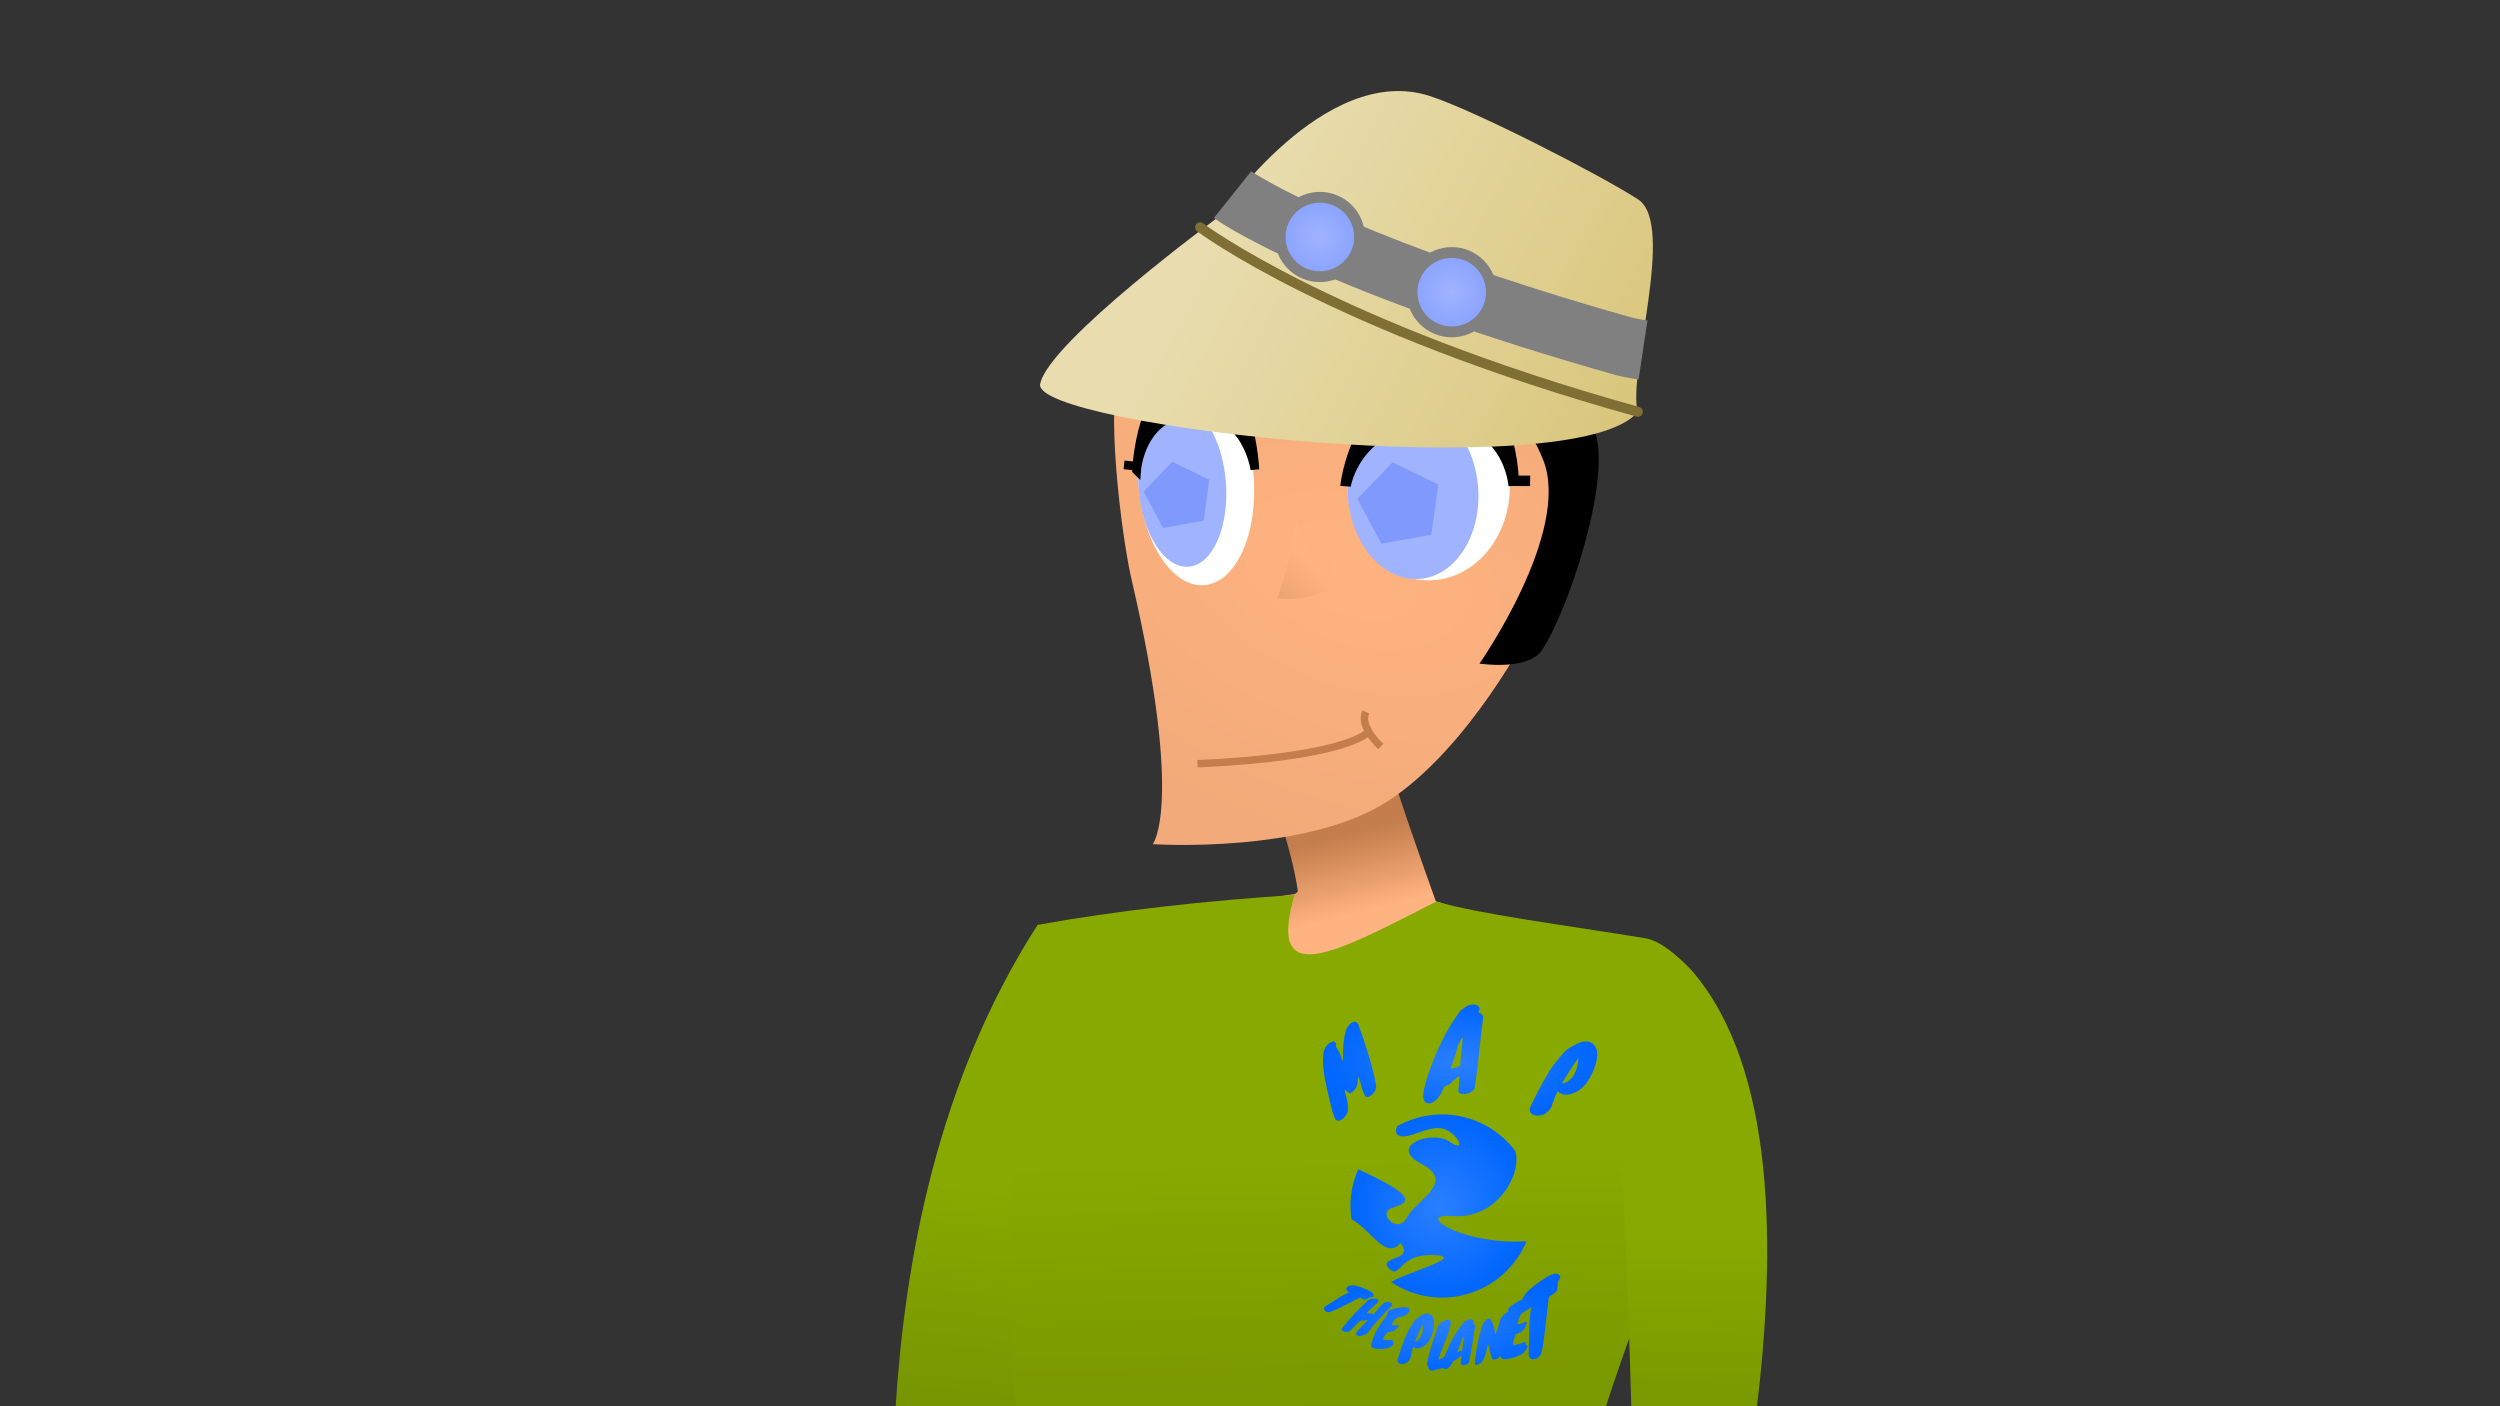 <?xml version="1.0" encoding="UTF-8" standalone="no"?>
<!-- Created with Inkscape (http://www.inkscape.org/) -->

<svg
   xmlns:dc="http://purl.org/dc/elements/1.1/"
   xmlns:cc="http://creativecommons.org/ns#"
   xmlns:rdf="http://www.w3.org/1999/02/22-rdf-syntax-ns#"
   xmlns:svg="http://www.w3.org/2000/svg"
   xmlns="http://www.w3.org/2000/svg"
   xmlns:xlink="http://www.w3.org/1999/xlink"
   xmlns:sodipodi="http://sodipodi.sourceforge.net/DTD/sodipodi-0.dtd"
   xmlns:inkscape="http://www.inkscape.org/namespaces/inkscape"
   width="1920"
   height="1080"
   viewBox="0 0 508 285.75"
   version="1.1"
   id="svg8"
   inkscape:version="0.92.2 (5c3e80d, 2017-08-06)"
   sodipodi:docname="karth grapher template.svg"
   inkscape:export-filename="/home/mbrickn/Projects/aXVI/game/images/characters/karth grapher/karth grapher.png"
   inkscape:export-xdpi="96"
   inkscape:export-ydpi="96">
  <rect x="0" y="0" width="508" height="285.75" fill="#333333" stroke="none"/>
  <title
     id="title4384">Karth Grapher</title>
  <defs
     id="defs2">
    <linearGradient
       id="linearGradient930"
       inkscape:collect="always">
      <stop
         id="stop926"
         offset="0"
         style="stop-color:#eda371;stop-opacity:1" />
      <stop
         id="stop928"
         offset="1"
         style="stop-color:#ffb380;stop-opacity:1" />
    </linearGradient>
    <linearGradient
       inkscape:collect="always"
       id="linearGradient926">
      <stop
         style="stop-color:#ffb380;stop-opacity:1;"
         offset="0"
         id="stop922" />
      <stop
         style="stop-color:#f2aa7a;stop-opacity:1"
         offset="1"
         id="stop924" />
    </linearGradient>
    <linearGradient
       inkscape:collect="always"
       id="linearGradient4541">
      <stop
         style="stop-color:#e9ddaf;stop-opacity:1;"
         offset="0"
         id="stop4537" />
      <stop
         style="stop-color:#d9c67c;stop-opacity:1"
         offset="1"
         id="stop4539" />
    </linearGradient>
    <linearGradient
       inkscape:collect="always"
       id="linearGradient4427">
      <stop
         style="stop-color:#b3cdff;stop-opacity:1;"
         offset="0"
         id="stop4423" />
      <stop
         style="stop-color:#7ca9ff;stop-opacity:1"
         offset="1"
         id="stop4425" />
    </linearGradient>
    <linearGradient
       inkscape:collect="always"
       id="linearGradient4418">
      <stop
         style="stop-color:#9fb3ff;stop-opacity:1"
         offset="0"
         id="stop4414" />
      <stop
         style="stop-color:#ffb380;stop-opacity:1"
         offset="1"
         id="stop4416" />
    </linearGradient>
    <linearGradient
       id="linearGradient4404"
       inkscape:collect="always">
      <stop
         id="stop4400"
         offset="0"
         style="stop-color:#9fb3ff;stop-opacity:1;" />
      <stop
         id="stop4402"
         offset="1"
         style="stop-color:#8ca4ff;stop-opacity:1" />
    </linearGradient>
    <linearGradient
       inkscape:collect="always"
       id="linearGradient4386">
      <stop
         style="stop-color:#c47d4d;stop-opacity:1;"
         offset="0"
         id="stop4382" />
      <stop
         style="stop-color:#ffb380;stop-opacity:1"
         offset="1"
         id="stop4384" />
    </linearGradient>
    <linearGradient
       inkscape:collect="always"
       id="linearGradient4377">
      <stop
         style="stop-color:#607803;stop-opacity:1;"
         offset="0"
         id="stop4373" />
      <stop
         style="stop-color:#88aa00;stop-opacity:1"
         offset="1"
         id="stop4375" />
    </linearGradient>
    <linearGradient
       inkscape:collect="always"
       id="linearGradient4369">
      <stop
         style="stop-color:#88aa00;stop-opacity:1;"
         offset="0"
         id="stop4365" />
      <stop
         style="stop-color:#627a00;stop-opacity:1"
         offset="1"
         id="stop4367" />
    </linearGradient>
    <linearGradient
       inkscape:collect="always"
       id="linearGradient4361">
      <stop
         style="stop-color:#88aa00;stop-opacity:1;"
         offset="0"
         id="stop4357" />
      <stop
         style="stop-color:#627a00;stop-opacity:1"
         offset="1"
         id="stop4359" />
    </linearGradient>
    <linearGradient
       inkscape:collect="always"
       id="linearGradient4328">
      <stop
         style="stop-color:#2a7fff;stop-opacity:1;"
         offset="0"
         id="stop4324" />
      <stop
         style="stop-color:#0066ff;stop-opacity:1"
         offset="1"
         id="stop4326" />
    </linearGradient>
    <radialGradient
       inkscape:collect="always"
       xlink:href="#linearGradient4328"
       id="radialGradient4330"
       cx="420.514"
       cy="211.633"
       fx="420.514"
       fy="211.633"
       r="27.578"
       gradientTransform="matrix(0.649,0,0,0.675,375.028,303.442)"
       gradientUnits="userSpaceOnUse" />
    <radialGradient
       inkscape:collect="always"
       xlink:href="#linearGradient4328"
       id="radialGradient4338"
       cx="1765.084"
       cy="1193.105"
       fx="1765.084"
       fy="1193.105"
       r="103.071"
       gradientTransform="matrix(1,0,0,0.411,0,703.32)"
       gradientUnits="userSpaceOnUse" />
    <radialGradient
       inkscape:collect="always"
       xlink:href="#linearGradient4328"
       id="radialGradient4346"
       cx="2070.789"
       cy="797.595"
       fx="2070.789"
       fy="797.595"
       r="119.577"
       gradientTransform="matrix(1,0,0,0.424,0,459.657)"
       gradientUnits="userSpaceOnUse" />
    <linearGradient
       inkscape:collect="always"
       xlink:href="#linearGradient4361"
       id="linearGradient4363"
       x1="1610.638"
       y1="644.628"
       x2="1620.218"
       y2="1057.194"
       gradientUnits="userSpaceOnUse"
       gradientTransform="matrix(0.336,0,0,0.336,84.244,217.178)" />
    <linearGradient
       inkscape:collect="always"
       xlink:href="#linearGradient4369"
       id="linearGradient4371"
       x1="486.479"
       y1="183.706"
       x2="485.278"
       y2="261.775"
       gradientUnits="userSpaceOnUse"
       gradientTransform="matrix(1.268,0,0,1.268,84.244,217.178)" />
    <linearGradient
       inkscape:collect="always"
       xlink:href="#linearGradient4377"
       id="linearGradient4379"
       x1="366.886"
       y1="264.155"
       x2="375.85"
       y2="176.338"
       gradientUnits="userSpaceOnUse"
       gradientTransform="matrix(1.268,0,0,1.268,84.244,217.178)" />
    <linearGradient
       inkscape:collect="always"
       xlink:href="#linearGradient4386"
       id="linearGradient4388"
       x1="1623.427"
       y1="456.466"
       x2="1635.145"
       y2="503.135"
       gradientUnits="userSpaceOnUse"
       gradientTransform="matrix(0.336,0,0,0.336,84.244,228.428)" />
    <radialGradient
       inkscape:collect="always"
       xlink:href="#linearGradient4404"
       id="radialGradient4396"
       cx="425.32"
       cy="25.38"
       fx="425.32"
       fy="25.38"
       r="5.492"
       gradientUnits="userSpaceOnUse"
       gradientTransform="matrix(1.268,0,0,1.268,84.244,217.178)" />
    <radialGradient
       inkscape:collect="always"
       xlink:href="#linearGradient4404"
       id="radialGradient4398"
       cx="446.447"
       cy="34.226"
       fx="446.447"
       fy="34.226"
       r="5.492"
       gradientUnits="userSpaceOnUse"
       gradientTransform="matrix(1.268,0,0,1.268,84.244,217.178)" />
    <linearGradient
       inkscape:collect="always"
       xlink:href="#linearGradient4418"
       id="linearGradient4420"
       x1="482.512"
       y1="145.692"
       x2="485.765"
       y2="142.148"
       gradientUnits="userSpaceOnUse" />
    <linearGradient
       inkscape:collect="always"
       xlink:href="#linearGradient4427"
       id="linearGradient4429"
       x1="1607.584"
       y1="1129.642"
       x2="1626.764"
       y2="1710.367"
       gradientUnits="userSpaceOnUse"
       gradientTransform="matrix(0.336,0,0,0.336,84.244,217.178)" />
    <linearGradient
       inkscape:collect="always"
       xlink:href="#linearGradient4541"
       id="linearGradient4543"
       x1="411.345"
       y1="18.576"
       x2="476.265"
       y2="53.386"
       gradientUnits="userSpaceOnUse"
       gradientTransform="matrix(1.268,0,0,1.268,84.244,217.178)" />
    <radialGradient
       inkscape:collect="always"
       xlink:href="#linearGradient4328"
       id="radialGradient4358"
       gradientUnits="userSpaceOnUse"
       gradientTransform="matrix(1,0,0,0.424,0,459.657)"
       cx="2070.789"
       cy="797.595"
       fx="2070.789"
       fy="797.595"
       r="119.577" />
    <radialGradient
       inkscape:collect="always"
       xlink:href="#linearGradient4328"
       id="radialGradient4360"
       gradientUnits="userSpaceOnUse"
       gradientTransform="matrix(1,0,0,0.424,0,459.657)"
       cx="2070.789"
       cy="797.595"
       fx="2070.789"
       fy="797.595"
       r="119.577" />
    <radialGradient
       inkscape:collect="always"
       xlink:href="#linearGradient4328"
       id="radialGradient4362"
       gradientUnits="userSpaceOnUse"
       gradientTransform="matrix(1,0,0,0.424,0,459.657)"
       cx="2070.789"
       cy="797.595"
       fx="2070.789"
       fy="797.595"
       r="119.577" />
    <radialGradient
       inkscape:collect="always"
       xlink:href="#linearGradient4328"
       id="radialGradient4364"
       gradientUnits="userSpaceOnUse"
       gradientTransform="matrix(1,0,0,0.411,0,703.32)"
       cx="1765.084"
       cy="1193.105"
       fx="1765.084"
       fy="1193.105"
       r="103.071" />
    <radialGradient
       inkscape:collect="always"
       xlink:href="#linearGradient4328"
       id="radialGradient4366"
       gradientUnits="userSpaceOnUse"
       gradientTransform="matrix(1,0,0,0.411,0,703.32)"
       cx="1765.084"
       cy="1193.105"
       fx="1765.084"
       fy="1193.105"
       r="103.071" />
    <radialGradient
       inkscape:collect="always"
       xlink:href="#linearGradient4328"
       id="radialGradient4368"
       gradientUnits="userSpaceOnUse"
       gradientTransform="matrix(1,0,0,0.411,0,703.32)"
       cx="1765.084"
       cy="1193.105"
       fx="1765.084"
       fy="1193.105"
       r="103.071" />
    <radialGradient
       inkscape:collect="always"
       xlink:href="#linearGradient4328"
       id="radialGradient4370"
       gradientUnits="userSpaceOnUse"
       gradientTransform="matrix(1,0,0,0.411,0,703.32)"
       cx="1765.084"
       cy="1193.105"
       fx="1765.084"
       fy="1193.105"
       r="103.071" />
    <radialGradient
       inkscape:collect="always"
       xlink:href="#linearGradient4328"
       id="radialGradient4372"
       gradientUnits="userSpaceOnUse"
       gradientTransform="matrix(1,0,0,0.411,0,703.32)"
       cx="1765.084"
       cy="1193.105"
       fx="1765.084"
       fy="1193.105"
       r="103.071" />
    <radialGradient
       inkscape:collect="always"
       xlink:href="#linearGradient4328"
       id="radialGradient4374"
       gradientUnits="userSpaceOnUse"
       gradientTransform="matrix(1,0,0,0.411,0,703.32)"
       cx="1765.084"
       cy="1193.105"
       fx="1765.084"
       fy="1193.105"
       r="103.071" />
    <radialGradient
       inkscape:collect="always"
       xlink:href="#linearGradient4328"
       id="radialGradient4376"
       gradientUnits="userSpaceOnUse"
       gradientTransform="matrix(1,0,0,0.411,0,703.32)"
       cx="1765.084"
       cy="1193.105"
       fx="1765.084"
       fy="1193.105"
       r="103.071" />
    <radialGradient
       inkscape:collect="always"
       xlink:href="#linearGradient4328"
       id="radialGradient4378"
       gradientUnits="userSpaceOnUse"
       gradientTransform="matrix(1,0,0,0.411,0,703.32)"
       cx="1765.084"
       cy="1193.105"
       fx="1765.084"
       fy="1193.105"
       r="103.071" />
    <radialGradient
       inkscape:collect="always"
       xlink:href="#linearGradient4328"
       id="radialGradient4380"
       gradientUnits="userSpaceOnUse"
       gradientTransform="matrix(1,0,0,0.411,0,703.32)"
       cx="1765.084"
       cy="1193.105"
       fx="1765.084"
       fy="1193.105"
       r="103.071" />
    <linearGradient
       inkscape:collect="always"
       xlink:href="#linearGradient930"
       id="linearGradient4382"
       gradientUnits="userSpaceOnUse"
       x1="482.512"
       y1="145.692"
       x2="485.765"
       y2="142.148" />
    <linearGradient
       inkscape:collect="always"
       xlink:href="#linearGradient4386"
       id="linearGradient4397-3"
       gradientUnits="userSpaceOnUse"
       gradientTransform="matrix(1.113,-0.654,-0.654,-1.113,165.021,938.856)"
       x1="417.978"
       y1="100.629"
       x2="397.033"
       y2="111.58" />
    <linearGradient
       inkscape:collect="always"
       xlink:href="#linearGradient4386"
       id="linearGradient4397-3-3"
       gradientUnits="userSpaceOnUse"
       gradientTransform="matrix(1.016,-0.519,-0.519,-1.016,332.031,892.388)"
       x1="395.595"
       y1="109.93"
       x2="421.509"
       y2="109.93" />
    <radialGradient
       inkscape:collect="always"
       xlink:href="#linearGradient926"
       id="radialGradient928"
       cx="430.729"
       cy="90.119"
       fx="430.729"
       fy="90.119"
       r="38.381"
       gradientTransform="matrix(2.155,0.824,-0.518,1.355,-250.993,-148.748)"
       gradientUnits="userSpaceOnUse" />
  </defs>
  <sodipodi:namedview
     id="base"
     pagecolor="#ffffff"
     bordercolor="#666666"
     borderopacity="1.0"
     inkscape:pageopacity="0.0"
     inkscape:pageshadow="2"
     inkscape:zoom="0.98994949"
     inkscape:cx="973.27807"
     inkscape:cy="-238.68866"
     inkscape:document-units="mm"
     inkscape:current-layer="layer3"
     showgrid="false"
     inkscape:window-width="1440"
     inkscape:window-height="863"
     inkscape:window-x="1920"
     inkscape:window-y="0"
     inkscape:window-maximized="1"
     units="px"
     inkscape:pagecheckerboard="true"
     inkscape:document-rotation="0"
     fit-margin-top="0"
     fit-margin-left="0"
     fit-margin-right="0"
     fit-margin-bottom="0">
    <inkscape:grid
       type="xygrid"
       id="grid4485"
       originx="-355.469"
       originy="201.21" />
  </sodipodi:namedview>
  <g
     inkscape:label="Head"
     inkscape:groupmode="layer"
     id="layer1"
     transform="translate(-355.469,-212.46)"
     style="display:inline">
    <path
       style="fill:url(#linearGradient4388);fill-opacity:1;stroke:none;stroke-width:1.556px;stroke-linecap:butt;stroke-linejoin:miter;stroke-opacity:1"
       d="m 635.278,365.267 c -5.93,0.082 -21.559,8.436 -21.559,8.436 0,0 4.201,10.922 5.473,19.82 -0.147,0.306 -0.386,0.434 -0.623,0.592 -20.967,2.972 -43.789,13.592 -55.25,32.485 1.556,24.944 36.321,35.613 56.794,40.437 19.127,4.355 41.491,-5.308 83.323,-30.045 -18.438,-16.466 -35.397,-34.991 -56.202,-41.386 -0.056,-0.156 -0.107,-0.3 -0.175,-0.491 0.023,-0.255 0.026,-0.339 -0.007,-0.019 -1.998,-5.574 -8.719,-24.453 -9.561,-28.662 -0.169,-0.844 -0.982,-1.184 -2.213,-1.167 z"
       id="path4612"
       inkscape:connector-curvature="0" />
    <path
       style="fill:url(#radialGradient928);fill-opacity:1;stroke:none;stroke-width:0.557px;stroke-linecap:butt;stroke-linejoin:miter;stroke-opacity:1"
       d="m 666.419,340.268 c 0,0 -12.359,24.323 -29.054,35.055 -16.695,10.733 -47.664,8.67 -47.664,8.67 0,0 6.416,-7.754 -4.317,-53.864 -2.056,-8.833 -5.521,-36.799 -2.083,-42.981 14.508,-26.089 72.602,-9.616 79.993,-5.117 9.143,5.565 28.962,23.654 3.124,58.237 z"
       id="path4538"
       inkscape:connector-curvature="0"
       sodipodi:nodetypes="cscsssc" />
    <g
       transform="matrix(2.103,0,0,2.103,-404.397,39.247)"
       style="display:inline"
       id="g4373">
      <ellipse
         ry="10.117"
         rx="5.578"
         cy="165.75"
         cx="465.347"
         id="ellipse4499"
         style="fill:#ffffff;fill-opacity:1;stroke:none;stroke-width:4.015;stroke-linecap:round;stroke-linejoin:round;stroke-miterlimit:4;stroke-dasharray:none;stroke-opacity:1;paint-order:stroke fill markers"
         transform="rotate(-4.489)" />
      <ellipse
         style="fill:#9fb3ff;fill-opacity:1;stroke:none;stroke-width:3.085;stroke-linecap:round;stroke-linejoin:round;stroke-miterlimit:4;stroke-dasharray:none;stroke-opacity:1;paint-order:stroke fill markers"
         id="path4491"
         cx="463.98"
         cy="166.091"
         rx="4.228"
         ry="7.881"
         transform="rotate(-4.489)" />
      <path
         inkscape:connector-curvature="0"
         id="path4509"
         d="m 471.15,127.801 c 0,0 0.394,-5.473 5.519,-5.604 5.125,-0.13 5.909,5.533 5.909,5.533 0,0 -0.462,-10.077 -5.78,-9.615 -5.317,0.463 -5.649,9.685 -5.649,9.685 z"
         style="fill:#000000;fill-opacity:1;stroke:#000000;stroke-width:0.839px;stroke-linecap:butt;stroke-linejoin:miter;stroke-opacity:1"
         sodipodi:nodetypes="ccccc" />
      <path
         sodipodi:nodetypes="cc"
         inkscape:connector-curvature="0"
         id="path4511"
         d="m 469.936,127.284 0.959,0.098"
         style="fill:#000000;fill-opacity:1;stroke:#000000;stroke-width:0.839px;stroke-linecap:butt;stroke-linejoin:miter;stroke-opacity:1" />
    </g>
    <g
       style="display:inline"
       id="g4379"
       transform="matrix(2.103,0,0,2.103,-413.572,27.382)">
      <ellipse
         ry="9.047"
         rx="7.835"
         cy="135.037"
         cx="503.736"
         id="ellipse4497"
         style="fill:#ffffff;fill-opacity:1;stroke:none;stroke-width:3.674;stroke-linecap:round;stroke-linejoin:round;stroke-miterlimit:4;stroke-dasharray:none;stroke-opacity:1;paint-order:stroke fill markers" />
      <ellipse
         style="fill:#9fb3ff;fill-opacity:1;stroke:none;stroke-width:3.18;stroke-linecap:round;stroke-linejoin:round;stroke-miterlimit:4;stroke-dasharray:none;stroke-opacity:1;paint-order:stroke fill markers"
         id="path4493"
         cx="490.065"
         cy="174.447"
         rx="6.31"
         ry="8.413"
         transform="rotate(-4.489)" />
      <path
         sodipodi:nodetypes="ccccc"
         style="fill:#1a1a1a;fill-opacity:1;stroke:#000000;stroke-width:1.012px;stroke-linecap:butt;stroke-linejoin:miter;stroke-opacity:1"
         d="m 495.701,134.955 c 0,0 0.935,-6.057 8.386,-6.37 7.45,-0.313 7.863,6.363 7.863,6.363 0,0 0.181,-10.57 -7.56,-9.917 -7.741,0.653 -8.689,9.924 -8.689,9.924 z"
         id="path4505"
         inkscape:connector-curvature="0" />
      <path
         style="fill:#d5f6ff;fill-opacity:1;stroke:#000000;stroke-width:1.012px;stroke-linecap:butt;stroke-linejoin:miter;stroke-opacity:1"
         d="m 512.2,134.464 1.335,0.005"
         id="path4507"
         inkscape:connector-curvature="0"
         sodipodi:nodetypes="cc" />
      <path
         inkscape:connector-curvature="0"
         id="path932"
         d="m 507.275,126.427 c 0,0 4.826,-0.887 7.536,6.06 2.71,6.947 -6.17,19.638 -6.17,19.638 0,0 4.667,0.722 6.029,-1.288 2.438,-3.6 7.005,-16.938 5,-21.501 -3.126,-7.112 -12.394,-2.909 -12.394,-2.909 z"
         style="fill:#000000;fill-opacity:1;stroke:none;stroke-width:1.012px;stroke-linecap:butt;stroke-linejoin:miter;stroke-opacity:1"
         sodipodi:nodetypes="cccscc" />
    </g>
  </g>
  <g
     inkscape:groupmode="layer"
     id="layer3"
     inkscape:label="Body"
     style="display:inline"
     transform="translate(-355.469,-201.21)">
    <path
       style="display:inline;fill:url(#linearGradient4397-3-3);fill-opacity:1;stroke:none;stroke-width:0.302px;stroke-linecap:butt;stroke-linejoin:miter;stroke-opacity:1"
       d="m 700.398,556.367 c 0,0 -1.895,16.527 -0.231,23.012 0.401,1.563 1.229,7.47 0.21,7.692 -1.172,0.256 -2.823,-6.289 -4.862,-6.02 -2.547,0.247 2.048,8.774 -1.705,8.979 -2.505,0.59 -2.021,-8.315 -2.91,-8.419 -0.948,-0.11 1.592,8.249 -1.59,8.599 -2.231,0.246 -2.327,-7.45 -3.007,-7.712 -0.58,-0.223 0.132,5.673 -2.008,5.805 -1.37,0.085 -1.67,-2.618 -2.016,-4.606 -1.103,-6.327 0.3,-11.821 0.3,-11.821 0,0 -2.42,5.448 -4.606,4.927 -2.186,-0.52 1.755,-6.343 3.341,-9.255 1.586,-2.911 6.2,-21.412 6.2,-21.412 z"
       id="path4352-5-5"
       inkscape:connector-curvature="0"
       sodipodi:nodetypes="ccsccsssscccscc" />
    <path
       style="fill:url(#linearGradient4397-3);fill-opacity:1;stroke:none;stroke-width:0.342px;stroke-linecap:butt;stroke-linejoin:miter;stroke-opacity:1"
       d="m 558.812,534.647 c 0,0 -1.039,18.8 1.273,26.015 0.558,1.739 1.886,8.358 0.75,8.676 -1.307,0.367 -3.609,-6.918 -5.895,-6.477 -2.861,0.449 2.899,9.777 -1.327,10.259 -2.791,0.833 -2.838,-9.26 -3.849,-9.318 -1.079,-0.061 2.349,9.214 -1.223,9.822 -2.504,0.427 -3.126,-8.263 -3.912,-8.513 -0.67,-0.214 0.527,6.401 -1.882,6.693 -1.542,0.188 -2.061,-2.846 -2.585,-5.069 -1.668,-7.075 -0.449,-13.375 -0.449,-13.375 0,0 -2.372,6.316 -4.876,5.874 -2.505,-0.442 1.56,-7.284 3.157,-10.679 1.597,-3.395 3.43,-22.821 3.43,-22.821 z"
       id="path4352-5"
       inkscape:connector-curvature="0"
       sodipodi:nodetypes="ccsccsssscccscc" />
    <path
       sodipodi:nodetypes="cccccc"
       inkscape:connector-curvature="0"
       id="path4642"
       d="m 579.25,418.446 c 0,0 -18.011,94.869 -17.504,108.969 0.507,14.1 -29.046,26.661 -25.319,17.294 3.727,-9.367 -10.962,-92.045 29.88,-155.559 28.914,1.398 12.943,29.296 12.943,29.296 z"
       style="fill:url(#linearGradient4379);fill-opacity:1;stroke:none;stroke-width:1.769px;stroke-linecap:butt;stroke-linejoin:miter;stroke-opacity:1" />
    <path
       style="fill:url(#linearGradient4363);fill-opacity:1;stroke:none;stroke-width:1.556px;stroke-linecap:butt;stroke-linejoin:miter;stroke-opacity:1"
       d="m 618.51,383.072 c -17.5,1.099 -36.193,3.171 -52.204,6.077 l -2.988,26.201 c -0.694,6.714 -1.241,13.178 -1.648,19.431 -3.657,56.202 4.93,98.227 19.767,147.848 l 96.39,-3.411 c -14.667,-65.877 6.822,-94.842 25.608,-153.477 1.185,-5.267 -13.895,-18.686 -16.932,-23.933 -0.731,-1.263 -1.514,-2.173 -2.35,-2.776 1.821,-2.467 3.609,-4.899 5.313,-7.226 -15.902,-2.585 -34.115,-4.962 -42.118,-7.416 -20.566,10.479 -34.526,18.251 -28.838,-1.318 z"
       id="path4617"
       inkscape:connector-curvature="0"
       sodipodi:nodetypes="cccscccccccc" />
    <path
       style="fill:url(#linearGradient4371);fill-opacity:1;stroke:none;stroke-width:1.556px;stroke-linecap:butt;stroke-linejoin:miter;stroke-opacity:1"
       d="m 684.274,417.462 c 0,0 5.571,116.454 2.338,128.432 -3.234,11.978 15.615,17.233 14.282,8.469 -1.333,-8.764 32.53,-116.415 -1.685,-155.976 -21.364,-22.262 -14.935,19.075 -14.935,19.075 z"
       id="path4640"
       inkscape:connector-curvature="0"
       sodipodi:nodetypes="ccccc" />
    <g
       id="g4558"
       transform="matrix(2.644,-1.898,-1.898,-2.644,-239.371,1593.678)"
       style="stroke:#c47d4d;stroke-opacity:1">
      <path
         inkscape:connector-curvature="0"
         id="path4519"
         d="m 430.89,158.647 c 0,0 7.185,-4.838 9.924,-4.638"
         style="fill:none;stroke:#c47d4d;stroke-width:0.465;stroke-linecap:butt;stroke-linejoin:miter;stroke-miterlimit:4;stroke-dasharray:none;stroke-opacity:1"
         sodipodi:nodetypes="cc" />
      <path
         inkscape:connector-curvature="0"
         id="path4521"
         d="m 440.814,152.84 c 0,0 -0.401,1.804 0.501,2.305"
         style="fill:none;stroke:#c47d4d;stroke-width:0.465;stroke-linecap:butt;stroke-linejoin:miter;stroke-miterlimit:4;stroke-dasharray:none;stroke-opacity:1" />
    </g>
    <path
       style="fill:url(#linearGradient4543);fill-opacity:1;stroke:none;stroke-width:0.557px;stroke-linecap:butt;stroke-linejoin:miter;stroke-opacity:1"
       d="m 603.315,245.113 c 0,0 -34.866,25.578 -36.49,34.143 -1.625,8.565 109.035,20.957 121.452,5.63 -2.206,-7.481 7.842,-38.106 0.04,-43.169 -7.544,-4.895 -33.043,-17.997 -42.31,-20.998 -21.463,-6.951 -42.692,24.393 -42.692,24.393 z"
       id="path4517"
       inkscape:connector-curvature="0"
       sodipodi:nodetypes="cccsscc" />
    <path
       style="fill:none;stroke:#7f6f34;stroke-width:2.03;stroke-linecap:round;stroke-linejoin:miter;stroke-miterlimit:4;stroke-dasharray:none;stroke-opacity:1"
       d="m 599.328,247.405 c 0,0 26.831,20.248 88.949,37.482"
       id="path4594"
       inkscape:connector-curvature="0" />
    <path
       sodipodi:nodetypes="csssc"
       inkscape:connector-curvature="0"
       id="path4324"
       d="m 605.94,240.737 c 0,0 0.461,0.368 0.922,0.66 3.928,2.493 25.436,15.162 78.594,30.195 1.155,0.327 3.875,0.737 3.875,0.737 v 0"
       style="fill:none;fill-opacity:1;stroke:#808080;stroke-width:12.126;stroke-linecap:butt;stroke-linejoin:miter;stroke-miterlimit:4;stroke-dasharray:none;stroke-opacity:1" />
    <g
       aria-label="MAP  "
       transform="matrix(0.233,0,0,0.233,169.679,231.295)"
       style="font-style:normal;font-weight:normal;font-size:40px;line-height:1.25;font-family:sans-serif;text-align:center;letter-spacing:0px;word-spacing:0px;text-anchor:middle;fill:url(#radialGradient4346);fill-opacity:1;stroke:none"
       id="flowRoot4329">
      <path
         d="m 1956.333,780.966 c -2.791,2.202 -5.245,6.025 -4.91,11.232 -0.708,5.558 0.497,15.455 1.674,21.13 1.861,8.814 6.425,30.022 8.991,33.751 1.41,1.906 4.062,1.323 6.33,-0.466 5.93,-4.679 5.699,-9.873 1.579,-25.018 l 0.661,-0.238 c 1.835,2.325 0.621,0.548 3.554,2.95 0.367,0.465 1.493,-0.14 2.539,-0.966 0.814,-0.642 1.606,-1.551 2.026,-1.976 l 0.444,-0.633 c 1.331,-1.899 2.02,-2.82 2.588,-9.871 l 0.765,-0.226 c 1.287,4.739 2.992,10.846 2.912,10.625 l 2.119,4.837 c 0.08,0.22 0.217,0.395 0.251,0.557 1.18,1.616 3.463,1.041 5.556,-0.61 2.616,-2.064 4.664,-5.566 4.083,-8.693 -3.125,-16.872 -8.676,-34.189 -15.569,-53.087 -0.17,-0.337 -0.4,-0.627 -0.63,-0.918 -1.489,-2.127 -3.701,-1.702 -5.736,-0.097 -1.57,1.239 -3.109,3.113 -3.896,4.866 l 0.057,-0.046 c -3.049,7.971 -3.098,18.669 -3.076,27.425 l -0.694,0.076 c -1.006,-3.546 -2.253,-7.278 -4.693,-10.73 -0.217,-0.395 -0.492,-0.744 -0.768,-1.092 0.254,-1.71 0.374,-2.276 -0.256,-3.194 -0.355,-0.569 -0.976,-1.117 -1.551,-1.606 -1.239,0.223 -2.839,0.825 -4.351,2.018 z m 4.455,-2.006 c -0.057,0.046 -0.163,0.034 -0.254,-0.083 z"
         style="font-style:normal;font-variant:normal;font-weight:normal;font-stretch:normal;font-family:Knewave;-inkscape-font-specification:Knewave;text-align:center;text-anchor:middle;fill:url(#radialGradient4358);fill-opacity:1;stroke-width:1.851"
         id="path4365"
         inkscape:connector-curvature="0" />
      <path
         d="m 2071.5,751.924 0.067,-0.108 c -13.919,17.617 -23.229,39.587 -30.178,60.635 -0.639,1.99 -3.463,11.948 -2.663,16.548 0.683,3.706 3.91,4.516 6.179,3.985 5.324,-1.246 8.866,-6.954 11.8,-14.084 1.372,-1.61 3.208,-0.843 6.009,-3.431 0.992,-0.876 3.782,-4.291 7.485,-6.17 l -0.262,4.388 c 0.078,3.48 -0.979,7.225 -0.698,8.816 0.505,2.551 4.631,2.874 7.598,2.18 2.443,-0.572 5.011,-2.185 6.456,-4.272 0.238,-1.344 0.342,-2.473 0.492,-3.797 l 0.423,-2.124 c 2.856,-19.262 4.069,-37.68 6.751,-56.901 -0.799,-1.838 -2.321,-3.231 -4.183,-3.716 0.808,-1.662 1.066,-2.919 0.882,-3.704 -0.499,-2.921 -4.66,-3.788 -8.413,-2.91 -1.746,0.408 -3.81,1.812 -5.767,3.283 z m -4.433,37.305 c 0.618,-2.078 1.376,-4.74 1.907,-6.798 l 3.359,-6.493 0.78,0.186 -0.836,7.836 c -0.648,5.491 -1.107,11.397 -1.493,16.826 l -8.142,2.182 z"
         style="font-style:normal;font-variant:normal;font-weight:normal;font-stretch:normal;font-family:Knewave;-inkscape-font-specification:Knewave;text-align:center;text-anchor:middle;fill:url(#radialGradient4360);fill-opacity:1;stroke-width:2.241"
         id="path4367"
         inkscape:connector-curvature="0" />
      <path
         d="m 2180.355,816.23 c 4.731,-6.062 9.611,-17.077 9.98,-24.988 0.444,-7.541 -4.066,-12.198 -10.35,-12.198 -3.77,0 -6.801,1.848 -11.237,4.14 -5.397,2.883 -6.949,4.436 -14.12,13.455 -3.031,3.77 -3.623,4.436 -7.689,11.237 -5.397,8.723 -10.793,19.443 -15.377,29.349 v -0.074 c -0.074,0.37 -0.148,0.665 -0.148,0.961 -0.222,3.844 3.253,5.692 7.245,5.692 5.027,0 9.019,-2.809 11.755,-7.688 v 0.074 c 1.405,-4.657 3.253,-9.241 5.471,-13.824 1.922,2.292 4.436,3.253 7.245,3.253 5.619,0 12.716,-3.696 17.225,-9.389 z m -20.552,-1.035 c 1.774,-2.957 3.844,-5.766 5.471,-8.797 l 1.035,-1.7 c 1.996,-3.253 4.51,-6.949 7.614,-11.163 0,0.296 -0.074,0.591 -0.074,0.887 -0.444,8.723 -4.214,19.221 -13.677,21.291 z"
         style="font-style:normal;font-variant:normal;font-weight:normal;font-stretch:normal;font-family:Knewave;-inkscape-font-specification:Knewave;text-align:center;text-anchor:middle;fill:url(#radialGradient4362);fill-opacity:1;stroke-width:1.848"
         id="path4369"
         inkscape:connector-curvature="0" />
    </g>
    <path
       style="fill:url(#radialGradient4330);fill-opacity:1;stroke:none;stroke-width:2.132;stroke-linecap:round;stroke-linejoin:bevel;stroke-opacity:1;paint-order:stroke fill markers"
       d="m 648.5,427.655 a 18.612,18.612 0 0 0 -9.122,2.415 c -0.35,0.821 -0.385,1.583 0.41,1.911 2.101,0.866 6.34,-2.423 9.239,-1.312 2.899,1.112 4.458,4.956 0.989,2.521 -3.468,-2.435 -12.787,0.837 -5.688,4.538 7.099,3.702 -1.109,7.323 -2.954,10.865 -1.845,3.542 -5.931,-0.756 -3.283,-1.824 2.521,-1.017 7.425,-1.557 -6.636,-7.954 a 18.612,18.612 0 0 0 -1.567,7.45 18.612,18.612 0 0 0 0.221,2.705 c 4.06,2.237 6.947,8.345 9.934,4.822 3.076,3.654 -4.764,2.695 -2.336,5.152 2.429,2.458 1.737,-3.141 9.412,-2.698 6.115,0.353 -5.627,3.441 -8.968,5.471 a 18.612,18.612 0 0 0 10.349,3.161 18.612,18.612 0 0 0 17.163,-11.457 c -12.488,0.904 -23.413,-5.749 -14.91,-5.112 9.02,0.676 14.052,-8.686 12.622,-13.191 a 18.612,18.612 0 0 0 -14.875,-7.463 z"
       id="path4341"
       inkscape:connector-curvature="0" />
    <g
       id="g4352" />
    <g
       aria-label="THE PLANET"
       transform="matrix(0.233,0,0,0.233,237.228,191.882)"
       style="font-style:normal;font-weight:normal;font-size:40px;line-height:1.25;font-family:sans-serif;letter-spacing:0px;word-spacing:0px;fill:url(#radialGradient4338);fill-opacity:1;stroke:none"
       id="flowRoot4357">
      <path
         d="m 1668.633,1183.831 c 4.746,-1.779 13.764,-6.596 20.34,-9.899 l 4.055,-2.051 c 0.726,-0.376 1.927,1.024 3.456,1.204 2.569,1.365 4.62,-1.97 6.737,-1.744 0.965,0.099 1.569,-0.102 1.919,-0.532 0.712,-0.954 0.156,-2.838 -1.172,-3.757 -4.192,-2.902 -12.712,-5.75 -16.313,-6.073 -2.771,0.046 -4.45,0.382 -5.74,2.021 -0.892,1.139 -0.185,2.507 1.212,3.475 0.315,0.218 0.653,0.4 0.992,0.583 -8.323,4.109 -5.479,2.615 -19.41,11.318 -1.059,0.559 -1.811,1.123 -2.257,1.693 -0.965,1.244 -0.258,2.612 1.314,3.7 0.978,0.677 2.244,1.088 4.867,0.062 z"
         style="font-style:normal;font-variant:normal;font-weight:normal;font-stretch:normal;font-size:40px;line-height:1.25;font-family:Knewave;-inkscape-font-specification:Knewave;font-variant-ligatures:normal;font-variant-position:normal;font-variant-caps:normal;font-variant-numeric:normal;font-variant-alternates:normal;font-feature-settings:normal;text-indent:0;text-align:start;text-decoration:none;text-decoration-line:none;text-decoration-style:solid;text-decoration-color:#000000;letter-spacing:0px;word-spacing:0px;text-transform:none;writing-mode:lr-tb;direction:ltr;text-orientation:mixed;dominant-baseline:auto;baseline-shift:baseline;text-anchor:start;white-space:normal;shape-padding:0;opacity:1;vector-effect:none;fill:url(#radialGradient4364);fill-opacity:1;stroke:none;stroke-width:1.062;stroke-linecap:butt;stroke-linejoin:miter;stroke-miterlimit:4;stroke-dasharray:none;stroke-dashoffset:0;stroke-opacity:1"
         id="path4372"
         inkscape:connector-curvature="0" />
      <path
         d="m 1693.752,1192.007 c 2.286,-0.499 2.897,-0.238 4.645,-0.507 l 0.764,-0.123 1.227,0.053 c -2.692,2.954 -7.037,6.589 -9.668,10.374 -0.323,0.378 -0.493,0.672 -0.624,0.978 -0.369,1.136 0.523,1.907 1.75,2.26 1.266,0.364 2.918,0.282 3.791,-0.367 l -0.011,0.039 c 1.575,-1.604 2.449,0.276 4.49,-2.351 7.495,-9.671 15.156,-17.537 18.884,-21.264 l 1.864,-1.863 c 0.414,-0.395 0.646,-0.757 0.788,-1.102 0.347,-1.057 -0.625,-1.851 -1.998,-2.289 -5.072,-1.287 -6.847,1.459 -13.496,9.53 l 0.011,-0.039 c -0.051,0.028 -0.113,0.096 -0.124,0.136 l -0.601,0.599 c -0.266,-0.119 -0.543,-0.199 -0.82,-0.279 -1.702,-0.489 -3.28,-0.215 -4.903,-0.682 -0.119,-0.034 -0.266,-0.119 -0.424,-0.165 3.53,-3.184 6.102,-5.572 9.581,-9.028 l -0.04,-0.011 c 0.386,-0.446 0.658,-0.796 0.749,-1.113 0.363,-0.967 -0.382,-1.652 -1.609,-2.005 -2.572,-0.74 -7.053,-0.057 -8.545,2.299 l -1.79,1.756 c -6.159,6.07 -11.292,10.807 -19.348,21.087 -0.221,0.322 -0.42,0.565 -0.499,0.842 -0.432,1.204 0.624,2.151 2.088,2.572 1.741,0.501 4.015,0.341 5.217,-0.856 0.793,-0.672 1.45,-1.468 2.199,-2.281 l 1.445,-1.598 4.465,-4.201 z"
         style="font-style:normal;font-variant:normal;font-weight:normal;font-stretch:normal;font-size:40px;line-height:1.25;font-family:Knewave;-inkscape-font-specification:Knewave;font-variant-ligatures:normal;font-variant-position:normal;font-variant-caps:normal;font-variant-numeric:normal;font-variant-alternates:normal;font-feature-settings:normal;text-indent:0;text-align:start;text-decoration:none;text-decoration-line:none;text-decoration-style:solid;text-decoration-color:#000000;letter-spacing:0px;word-spacing:0px;text-transform:none;writing-mode:lr-tb;direction:ltr;text-orientation:mixed;dominant-baseline:auto;baseline-shift:baseline;text-anchor:start;white-space:normal;shape-padding:0;opacity:1;vector-effect:none;fill:url(#radialGradient4366);fill-opacity:1;stroke:none;stroke-width:1.029;stroke-linecap:butt;stroke-linejoin:miter;stroke-miterlimit:4;stroke-dasharray:none;stroke-dashoffset:0;stroke-opacity:1"
         id="path4374"
         inkscape:connector-curvature="0" />
      <path
         d="m 1734.536,1180.322 c -0.701,-0.117 -1.445,-0.238 -2.15,-0.267 -3.61,-0.153 -8.512,1.051 -13.115,2.488 -1.84,0.76 -1.527,3.772 -2.928,5.609 -6.675,8.714 -10.935,15.59 -13.04,24.673 -0.05,0.13 -0.1,0.26 -0.102,0.394 -0.312,3.206 5.688,3.151 7.537,3.23 2.333,0.099 4.327,-0.126 7.13,-0.713 h -0.044 c 2.546,-0.774 5.07,-3.093 5.151,-3.971 0.01,-0.132 -0.035,-0.222 -0.077,-0.268 -0.647,-0.336 -0.849,-0.786 -0.786,-1.224 0.013,-0.308 0.158,-0.611 0.216,-0.917 0.013,-0.308 -0.106,-0.622 -0.581,-0.863 -1.814,0.144 -2.876,0.231 -4.065,0.181 -0.572,-0.024 -4.052,-0.127 -3.976,-0.874 0.142,-1.273 2.988,-4.945 4.098,-6.177 3.089,-0.046 1.858,-0.142 4.166,-0.485 h -0.044 c 2.588,-0.728 4.354,-2.859 5.311,-4.626 0.095,-0.172 0.191,-0.345 0.194,-0.433 0.015,-0.352 -0.289,-0.453 -0.73,-0.472 -1.012,-0.043 -2.614,0.286 -4.067,0.225 -0.484,-0.02 -1.009,-0.131 -1.614,-0.42 l 0.577,-1.122 c 0.581,-1.21 1.375,-2.279 2.484,-3.467 l 0.277,-0.297 c 1.156,-1.274 2.318,-1.622 5.565,-2.278 3.632,-0.375 6.543,-3.516 6.728,-5.801 0.135,-1.097 -0.488,-2.005 -2.071,-2.116 z"
         style="font-style:normal;font-variant:normal;font-weight:normal;font-stretch:normal;font-size:40px;line-height:1.25;font-family:Knewave;-inkscape-font-specification:Knewave;font-variant-ligatures:normal;font-variant-position:normal;font-variant-caps:normal;font-variant-numeric:normal;font-variant-alternates:normal;font-feature-settings:normal;text-indent:0;text-align:start;text-decoration:none;text-decoration-line:none;text-decoration-style:solid;text-decoration-color:#000000;letter-spacing:0px;word-spacing:0px;text-transform:none;writing-mode:lr-tb;direction:ltr;text-orientation:mixed;dominant-baseline:auto;baseline-shift:baseline;text-anchor:start;white-space:normal;shape-padding:0;opacity:1;vector-effect:none;fill:url(#radialGradient4368);fill-opacity:1;stroke:none;stroke-width:1.102;stroke-linecap:butt;stroke-linejoin:miter;stroke-miterlimit:4;stroke-dasharray:none;stroke-dashoffset:0;stroke-opacity:1"
         id="path4376"
         inkscape:connector-curvature="0" />
      <path
         d="m 1754.345,1208.512 c 2.337,-4.191 4.291,-11.449 3.762,-16.362 -0.448,-4.692 -3.675,-7.132 -7.549,-6.531 -2.325,0.361 -4.017,1.791 -6.532,3.628 -3.052,2.294 -3.86,3.4 -7.418,9.647 -1.508,2.615 -1.809,3.082 -3.665,7.664 -2.493,5.895 -4.794,13.021 -6.672,19.568 l -0.01,-0.045 c -0.01,0.235 -0.027,0.424 7e-4,0.607 0.231,2.391 2.55,3.198 5.012,2.816 3.1,-0.481 5.292,-2.595 6.512,-5.866 l 0.01,0.046 c 0.42,-3.006 1.121,-6.009 2.05,-9.047 1.404,1.229 3.046,1.581 4.778,1.312 3.464,-0.538 7.486,-3.496 9.722,-7.437 z m -12.771,1.329 c 0.811,-1.993 1.818,-3.923 2.531,-5.948 l 0.475,-1.147 c 0.919,-2.197 2.115,-4.716 3.627,-7.612 0.028,0.182 0.011,0.372 0.039,0.554 0.561,5.421 -0.759,12.254 -6.395,14.436 z"
         style="font-style:normal;font-variant:normal;font-weight:normal;font-stretch:normal;font-size:40px;line-height:1.25;font-family:Knewave;-inkscape-font-specification:Knewave;font-variant-ligatures:normal;font-variant-position:normal;font-variant-caps:normal;font-variant-numeric:normal;font-variant-alternates:normal;font-feature-settings:normal;text-indent:0;text-align:start;text-decoration:none;text-decoration-line:none;text-decoration-style:solid;text-decoration-color:#000000;letter-spacing:0px;word-spacing:0px;text-transform:none;writing-mode:lr-tb;direction:ltr;text-orientation:mixed;dominant-baseline:auto;baseline-shift:baseline;text-anchor:start;white-space:normal;shape-padding:0;opacity:1;vector-effect:none;fill:url(#radialGradient4370);fill-opacity:1;stroke:none;stroke-width:1.153;stroke-linecap:butt;stroke-linejoin:miter;stroke-miterlimit:4;stroke-dasharray:none;stroke-dashoffset:0;stroke-opacity:1"
         id="path4378"
         inkscape:connector-curvature="0" />
      <path
         d="m 1753.357,1233.078 c 0.715,2.474 2.187,2.558 3.789,2.16 0.377,-0.094 0.801,-0.199 1.166,-0.34 l 0.707,-0.175 c 2.073,-0.515 3.463,-0.76 4.594,-1.041 1.084,-0.269 1.956,-0.586 2.898,-0.82 1.602,-0.398 4.677,-1.312 5.953,-4.631 0.366,-0.941 0.463,-1.565 0.38,-2.095 -0.269,-1.284 -1.976,-1.31 -2.28,-2.735 0.018,-0.107 -0.011,-0.247 -0.011,-0.448 -0.53,-0.118 -1.342,-0.167 -2.002,0 -2.262,0.562 -4.643,2.454 -6.386,2.888 -0.129,-0.118 -0.2,-0.2 -0.199,-0.401 -0.011,-0.048 -0.024,-0.094 0,-0.2 4.388,-13.147 9.582,-22.442 10.843,-31.26 l 0.011,0.048 c 2e-4,-0.401 -0.046,-0.789 -0.081,-1.131 -0.351,-1.814 -1.987,-2.158 -3.919,-1.678 -3.063,0.761 -6.917,3.57 -7.321,5.771 l 0.036,-0.059 c -0.127,0.484 -2.648,7.662 -2.648,7.662 -3.073,7.968 -7.299,23.576 -6.819,25.708 0.082,0.33 0.188,0.554 0.34,0.766 l -0.048,0.011 c 0.294,0.377 0.729,0.919 0.998,2.003 z"
         style="font-style:normal;font-variant:normal;font-weight:normal;font-stretch:normal;font-size:40px;line-height:1.25;font-family:Knewave;-inkscape-font-specification:Knewave;font-variant-ligatures:normal;font-variant-position:normal;font-variant-caps:normal;font-variant-numeric:normal;font-variant-alternates:normal;font-feature-settings:normal;text-indent:0;text-align:start;text-decoration:none;text-decoration-line:none;text-decoration-style:solid;text-decoration-color:#000000;letter-spacing:0px;word-spacing:0px;text-transform:none;writing-mode:lr-tb;direction:ltr;text-orientation:mixed;dominant-baseline:auto;baseline-shift:baseline;text-anchor:start;white-space:normal;shape-padding:0;opacity:1;vector-effect:none;fill:url(#radialGradient4372);fill-opacity:1;stroke:none;stroke-width:1.214;stroke-linecap:butt;stroke-linejoin:miter;stroke-miterlimit:4;stroke-dasharray:none;stroke-dashoffset:0;stroke-opacity:1"
         id="path4380"
         inkscape:connector-curvature="0" />
      <path
         d="m 1784.265,1192.949 0.037,-0.054 c -7.64,8.7 -13.024,19.765 -17.166,30.419 -0.383,1.008 -2.104,6.061 -1.815,8.45 0.253,1.927 1.893,2.43 3.075,2.218 2.775,-0.499 4.753,-3.343 6.455,-6.937 0.75,-0.792 1.675,-0.348 3.186,-1.606 0.534,-0.425 2.063,-2.109 4.02,-2.977 l -0.252,2.253 c -0.053,1.794 -0.698,3.695 -0.596,4.522 0.192,1.327 2.308,1.604 3.854,1.326 1.274,-0.229 2.64,-0.991 3.439,-2.027 0.159,-0.686 0.242,-1.265 0.355,-1.942 l 0.275,-1.083 c 1.987,-9.844 3.105,-19.296 5.001,-29.123 -0.362,-0.968 -1.109,-1.726 -2.055,-2.026 0.46,-0.834 0.627,-1.475 0.553,-1.884 -0.179,-1.518 -2.299,-2.076 -4.255,-1.724 -0.91,0.164 -2.011,0.831 -3.058,1.536 z m -3.283,19.093 c 0.375,-1.053 0.836,-2.404 1.164,-3.45 l 1.904,-3.254 0.397,0.114 -0.64,4.013 c -0.481,2.81 -0.875,5.84 -1.22,8.625 l -4.252,0.905 z"
         style="font-style:normal;font-variant:normal;font-weight:normal;font-stretch:normal;font-size:40px;line-height:1.25;font-family:Knewave;-inkscape-font-specification:Knewave;font-variant-ligatures:normal;font-variant-position:normal;font-variant-caps:normal;font-variant-numeric:normal;font-variant-alternates:normal;font-feature-settings:normal;text-indent:0;text-align:start;text-decoration:none;text-decoration-line:none;text-decoration-style:solid;text-decoration-color:#000000;letter-spacing:0px;word-spacing:0px;text-transform:none;writing-mode:lr-tb;direction:ltr;text-orientation:mixed;dominant-baseline:auto;baseline-shift:baseline;text-anchor:start;white-space:normal;shape-padding:0;opacity:1;vector-effect:none;fill:url(#radialGradient4374);fill-opacity:1;stroke:none;stroke-width:1.156;stroke-linecap:butt;stroke-linejoin:miter;stroke-miterlimit:4;stroke-dasharray:none;stroke-dashoffset:0;stroke-opacity:1"
         id="path4382"
         inkscape:connector-curvature="0" />
      <path
         d="m 1798.245,1202.343 c -1.866,6.838 -4.294,20.293 -4.456,26.106 -0.142,0.437 -0.166,0.744 -0.096,1.028 0.152,0.816 1.109,1.03 2.244,0.748 1.891,-0.47 4.328,-2.18 4.969,-4.447 l 0.581,-1.098 c 0.853,-1.618 1.54,-2.893 3.681,-12.46 1.45,2.2 2.319,13.981 4.979,13.572 0.733,-0.082 1.323,-0.128 1.784,-0.293 1.371,-0.341 2.306,-1.025 4.329,-2.782 2.2,-1.651 5.857,-22.288 9.117,-30.176 1.577,-3.755 -0.346,-5.636 0.388,-6.923 0.108,-0.378 0.226,-0.709 0.155,-0.992 -0.141,-0.768 -1.156,-1.018 -2.48,-0.689 -2.789,0.693 -6.788,3.795 -7.94,8.248 -0.619,3.367 -2.54,7.759 -3.549,11.172 l -0.402,-10e-5 c -0.175,-1.312 -0.422,-2.506 -0.61,-3.463 -0.586,-3.167 -1.516,-5.496 -3.472,-9.528 -0.791,-0.356 -1.453,-0.393 -2.162,-0.216 -3.546,0.881 -6.108,7.742 -7.012,12.184 z"
         style="font-style:normal;font-variant:normal;font-weight:normal;font-stretch:normal;font-size:40px;line-height:1.25;font-family:Knewave;-inkscape-font-specification:Knewave;font-variant-ligatures:normal;font-variant-position:normal;font-variant-caps:normal;font-variant-numeric:normal;font-variant-alternates:normal;font-feature-settings:normal;text-indent:0;text-align:start;text-decoration:none;text-decoration-line:none;text-decoration-style:solid;text-decoration-color:#000000;letter-spacing:0px;word-spacing:0px;text-transform:none;writing-mode:lr-tb;direction:ltr;text-orientation:mixed;dominant-baseline:auto;baseline-shift:baseline;text-anchor:start;white-space:normal;shape-padding:0;opacity:1;vector-effect:none;fill:url(#radialGradient4376);fill-opacity:1;stroke:none;stroke-width:1.218;stroke-linecap:butt;stroke-linejoin:miter;stroke-miterlimit:4;stroke-dasharray:none;stroke-dashoffset:0;stroke-opacity:1"
         id="path4384"
         inkscape:connector-curvature="0" />
      <path
         d="m 1841.525,1171.307 c -0.894,0.128 -1.841,0.27 -2.706,0.506 -4.43,1.209 -9.9,4.558 -14.918,8.075 -1.935,1.631 -0.392,5.157 -1.379,7.921 -4.718,13.127 -7.222,23.096 -6.263,34.907 -0.01,0.177 -0.019,0.354 0.025,0.516 0.86,4.002 8.103,1.62 10.372,1.001 2.863,-0.781 5.19,-1.822 8.358,-3.615 l -0.054,0.015 c 2.784,-1.921 4.945,-5.702 4.704,-6.797 -0.044,-0.162 -0.128,-0.256 -0.196,-0.295 -0.913,-0.158 -1.331,-0.624 -1.424,-1.179 -0.103,-0.378 -0.044,-0.8 -0.093,-1.193 -0.103,-0.378 -0.368,-0.712 -1.036,-0.82 -2.141,0.874 -3.393,1.39 -4.852,1.788 -0.702,0.192 -4.955,1.41 -5.152,0.477 -0.319,-1.596 1.708,-7.141 2.577,-9.061 3.722,-1.248 2.195,-0.889 4.856,-2.196 l -0.054,0.015 c 2.853,-1.881 4.169,-5.142 4.645,-7.652 0.049,-0.246 0.098,-0.491 0.069,-0.599 -0.118,-0.432 -0.525,-0.437 -1.066,-0.289 -1.242,0.339 -3.054,1.356 -4.837,1.842 -0.594,0.162 -1.272,0.231 -2.116,0.113 l 0.265,-1.581 c 0.235,-1.689 0.785,-3.29 1.669,-5.156 l 0.221,-0.467 c 0.908,-1.989 2.18,-2.858 5.858,-4.906 4.253,-1.857 6.565,-6.782 5.907,-9.621 -0.26,-1.38 -1.365,-2.239 -3.325,-1.763 z"
         style="font-style:normal;font-variant:normal;font-weight:normal;font-stretch:normal;font-size:40px;line-height:1.25;font-family:Knewave;-inkscape-font-specification:Knewave;font-variant-ligatures:normal;font-variant-position:normal;font-variant-caps:normal;font-variant-numeric:normal;font-variant-alternates:normal;font-feature-settings:normal;text-indent:0;text-align:start;text-decoration:none;text-decoration-line:none;text-decoration-style:solid;text-decoration-color:#000000;letter-spacing:0px;word-spacing:0px;text-transform:none;writing-mode:lr-tb;direction:ltr;text-orientation:mixed;dominant-baseline:auto;baseline-shift:baseline;text-anchor:start;white-space:normal;shape-padding:0;opacity:1;vector-effect:none;fill:url(#radialGradient4378);fill-opacity:1;stroke:none;stroke-width:1.4;stroke-linecap:butt;stroke-linejoin:miter;stroke-miterlimit:4;stroke-dasharray:none;stroke-dashoffset:0;stroke-opacity:1"
         id="path4386"
         inkscape:connector-curvature="0" />
      <path
         d="m 1852.217,1217.841 c 1.934,-8.5 3.548,-26.01 5.024,-38.581 l 0.891,-7.765 c 0.146,-1.398 3.293,-1.799 4.999,-3.825 4.391,-2.399 1.54,-8.499 3.868,-11.327 1.056,-1.292 1.338,-2.351 1.051,-3.26 -0.697,-1.925 -3.929,-2.908 -6.505,-1.871 -8.135,3.276 -20.285,12.819 -24.155,17.686 -2.555,4.023 -3.662,6.753 -2.527,10.157 0.793,2.359 3.426,2.638 6.138,1.546 0.61,-0.246 1.193,-0.559 1.776,-0.873 -1.971,15.842 -1.427,10.345 -2.106,38.587 -0.199,2.05 -0.101,3.664 0.297,4.844 0.875,2.563 3.508,2.841 6.558,1.613 1.898,-0.764 3.686,-2.194 4.693,-6.932 z"
         style="font-style:normal;font-variant:normal;font-weight:normal;font-stretch:normal;font-size:40px;line-height:1.25;font-family:Knewave;-inkscape-font-specification:Knewave;font-variant-ligatures:normal;font-variant-position:normal;font-variant-caps:normal;font-variant-numeric:normal;font-variant-alternates:normal;font-feature-settings:normal;text-indent:0;text-align:start;text-decoration:none;text-decoration-line:none;text-decoration-style:solid;text-decoration-color:#000000;letter-spacing:0px;word-spacing:0px;text-transform:none;writing-mode:lr-tb;direction:ltr;text-orientation:mixed;dominant-baseline:auto;baseline-shift:baseline;text-anchor:start;white-space:normal;shape-padding:0;opacity:1;vector-effect:none;fill:url(#radialGradient4380);fill-opacity:1;stroke:none;stroke-width:1.827;stroke-linecap:butt;stroke-linejoin:miter;stroke-miterlimit:4;stroke-dasharray:none;stroke-dashoffset:0;stroke-opacity:1"
         id="path4388"
         inkscape:connector-curvature="0" />
    </g>
    <g
       id="g4367"
       transform="matrix(2.103,0,0,2.103,-399.796,16.377)"
       style="fill:url(#linearGradient4420);fill-opacity:1;stroke:none">
      <path
         inkscape:connector-curvature="0"
         id="path4489"
         d="m 484.405,138.369 c 0,0 -0.835,4.963 -1.894,7.323 2.928,0.332 4.724,-0.706 4.724,-0.706"
         style="fill:url(#linearGradient4382);fill-opacity:1;stroke:none;stroke-width:0.602;stroke-linecap:butt;stroke-linejoin:miter;stroke-miterlimit:4;stroke-dasharray:none;stroke-opacity:1"
         sodipodi:nodetypes="ccc" />
    </g>
    <path
       sodipodi:type="star"
       style="fill:#5577f7;fill-opacity:0.425;stroke-width:0.527;stroke-linecap:round;stroke-linejoin:bevel;paint-order:markers fill stroke"
       id="path4310"
       sodipodi:sides="5"
       sodipodi:cx="429.04584"
       sodipodi:cy="137.26784"
       sodipodi:r1="3.3899159"
       sodipodi:r2="2.3970325"
       sodipodi:arg1="-0.29253745"
       sodipodi:arg2="0.33578108"
       inkscape:flatsided="true"
       inkscape:rounded="0"
       inkscape:randomized="0"
       d="m 432.292,136.29 -1.313,3.763 -3.984,-0.086 -1.149,-3.816 3.274,-2.272 z"
       inkscape:transform-center-x="0.308187"
       inkscape:transform-center-y="0.32967171"
       transform="matrix(2.062,-0.414,0.414,2.062,-346.605,196.651)" />
    <path
       transform="matrix(2.537,-0.509,0.509,2.537,-518.373,173.932)"
       inkscape:transform-center-y="0.40562662"
       inkscape:transform-center-x="0.37925591"
       d="m 432.292,136.29 -1.313,3.763 -3.984,-0.086 -1.149,-3.816 3.274,-2.272 z"
       inkscape:randomized="0"
       inkscape:rounded="0"
       inkscape:flatsided="true"
       sodipodi:arg2="0.33578108"
       sodipodi:arg1="-0.29253745"
       sodipodi:r2="2.3970325"
       sodipodi:r1="3.3899159"
       sodipodi:cy="137.26784"
       sodipodi:cx="429.04584"
       sodipodi:sides="5"
       id="path4314"
       style="fill:#5577f7;fill-opacity:0.425;stroke-width:0.527;stroke-linecap:round;stroke-linejoin:bevel;paint-order:markers fill stroke"
       sodipodi:type="star" />
    <circle
       r="9.166"
       cy="249.366"
       cx="623.665"
       id="circle4320"
       style="fill:#808080;fill-opacity:1;stroke-width:5.992;stroke-linecap:round;stroke-linejoin:bevel;paint-order:markers fill stroke" />
    <circle
       style="fill:url(#radialGradient4396);fill-opacity:1;stroke-width:4.554;stroke-linecap:round;stroke-linejoin:bevel;paint-order:markers fill stroke"
       id="path4316"
       cx="623.665"
       cy="249.366"
       r="6.965" />
    <circle
       style="fill:#808080;fill-opacity:1;stroke-width:5.992;stroke-linecap:round;stroke-linejoin:bevel;paint-order:markers fill stroke"
       id="circle4322"
       cx="650.46"
       cy="260.585"
       r="9.166" />
    <circle
       r="6.965"
       cy="260.585"
       cx="650.46"
       id="circle4318"
       style="fill:url(#radialGradient4398);fill-opacity:1;stroke-width:4.554;stroke-linecap:round;stroke-linejoin:bevel;paint-order:markers fill stroke" />
    <path
       style="fill:url(#linearGradient4429);fill-opacity:1;stroke:none;stroke-width:0.425px;stroke-linecap:butt;stroke-linejoin:miter;stroke-opacity:1"
       d="m 677.828,579.218 -96.39,3.411 c 0,0 -12.532,105.446 -10.815,117.033 1.9,12.826 20.229,103.383 28.991,105.814 8.762,2.431 18.73,2.391 18.364,-4.26 -0.366,-6.652 -7.961,-91.048 -11.001,-103.46 -2.616,-10.681 6.43,-60.377 9.99,-73.354 0.075,-0.273 1.096,-1.231 2.792,-2.671 l 1.662,1.781 c 0,0 2.714,57.846 3.395,69.393 0.687,11.636 13.779,111.381 22.42,113.422 8.642,2.041 18.563,1.541 18.412,-5.136 -0.151,-6.676 0.602,-86.55 -2.026,-98.899 -1.593,-7.488 5.96,-50.513 15.806,-82.118 6.214,-19.945 -1.597,-40.956 -1.597,-40.956 z"
       id="path4300"
       inkscape:connector-curvature="0"
       sodipodi:nodetypes="ccscsccccccccsc" />
    <path
       style="fill:#2a7fff;fill-opacity:1;stroke:none;stroke-width:0.306px;stroke-linecap:butt;stroke-linejoin:miter;stroke-opacity:1"
       d="m 556.55,833.11 c 5.239,0.389 38.547,1.255 40.25,0.134 5.121,-8.637 8.566,0.625 9.572,0.489 1.465,-0.265 14.751,0.147 14.914,-1.717 0.163,-1.864 3.147,-28.201 0.995,-31.838 -0.32,-0.541 1.05,-9.068 -3.639,-12.247 -10.559,-7.158 -22.105,-0.755 -27.436,0.865 -2.79,0.848 3.244,11.833 4.095,14.903 -6.639,17.48 -33.349,19.162 -48.111,13.17 -3.317,7.732 5.546,15.716 9.36,16.24 z"
       id="path4302"
       inkscape:connector-curvature="0"
       sodipodi:nodetypes="cccccsscccc" />
    <path
       sodipodi:nodetypes="cccsscc"
       inkscape:connector-curvature="0"
       id="path4306"
       d="m 654.461,834.774 c 1.465,-0.265 16.045,-0.893 16.208,-2.758 0.163,-1.864 3.147,-28.201 0.995,-31.838 -0.32,-0.541 0.773,-8.109 -2.174,-12.947 -11.062,-18.162 -25.296,-1.25 -30.627,0.371 -2.79,0.848 2.365,13.796 3.216,16.866 -16.097,36.602 -16.614,25.971 12.381,30.306 z"
       style="fill:#2a7fff;fill-opacity:1;stroke:none;stroke-width:0.306px;stroke-linecap:butt;stroke-linejoin:miter;stroke-opacity:1" />
    <path
       style="fill:none;stroke:#ffffff;stroke-width:0.803;stroke-linecap:butt;stroke-linejoin:miter;stroke-miterlimit:4;stroke-dasharray:0.803, 0.803;stroke-dashoffset:0;stroke-opacity:1"
       d="m 648.703,591.639 c 0,0 -2.534,16.06 14.143,16.063"
       id="path4309"
       inkscape:connector-curvature="0" />
    <path
       inkscape:connector-curvature="0"
       id="path4313"
       d="m 597.703,591.639 c 0,0 2.534,16.06 -14.143,16.063"
       style="fill:none;stroke:#ffffff;stroke-width:0.803;stroke-linecap:butt;stroke-linejoin:miter;stroke-miterlimit:4;stroke-dasharray:0.803, 0.803;stroke-dashoffset:0;stroke-opacity:1" />
  </g>
  <g
     inkscape:groupmode="layer"
     id="layer2"
     inkscape:label="Decor"
     style="opacity:0.186"
     transform="translate(-355.469,-212.46)" />
</svg>
